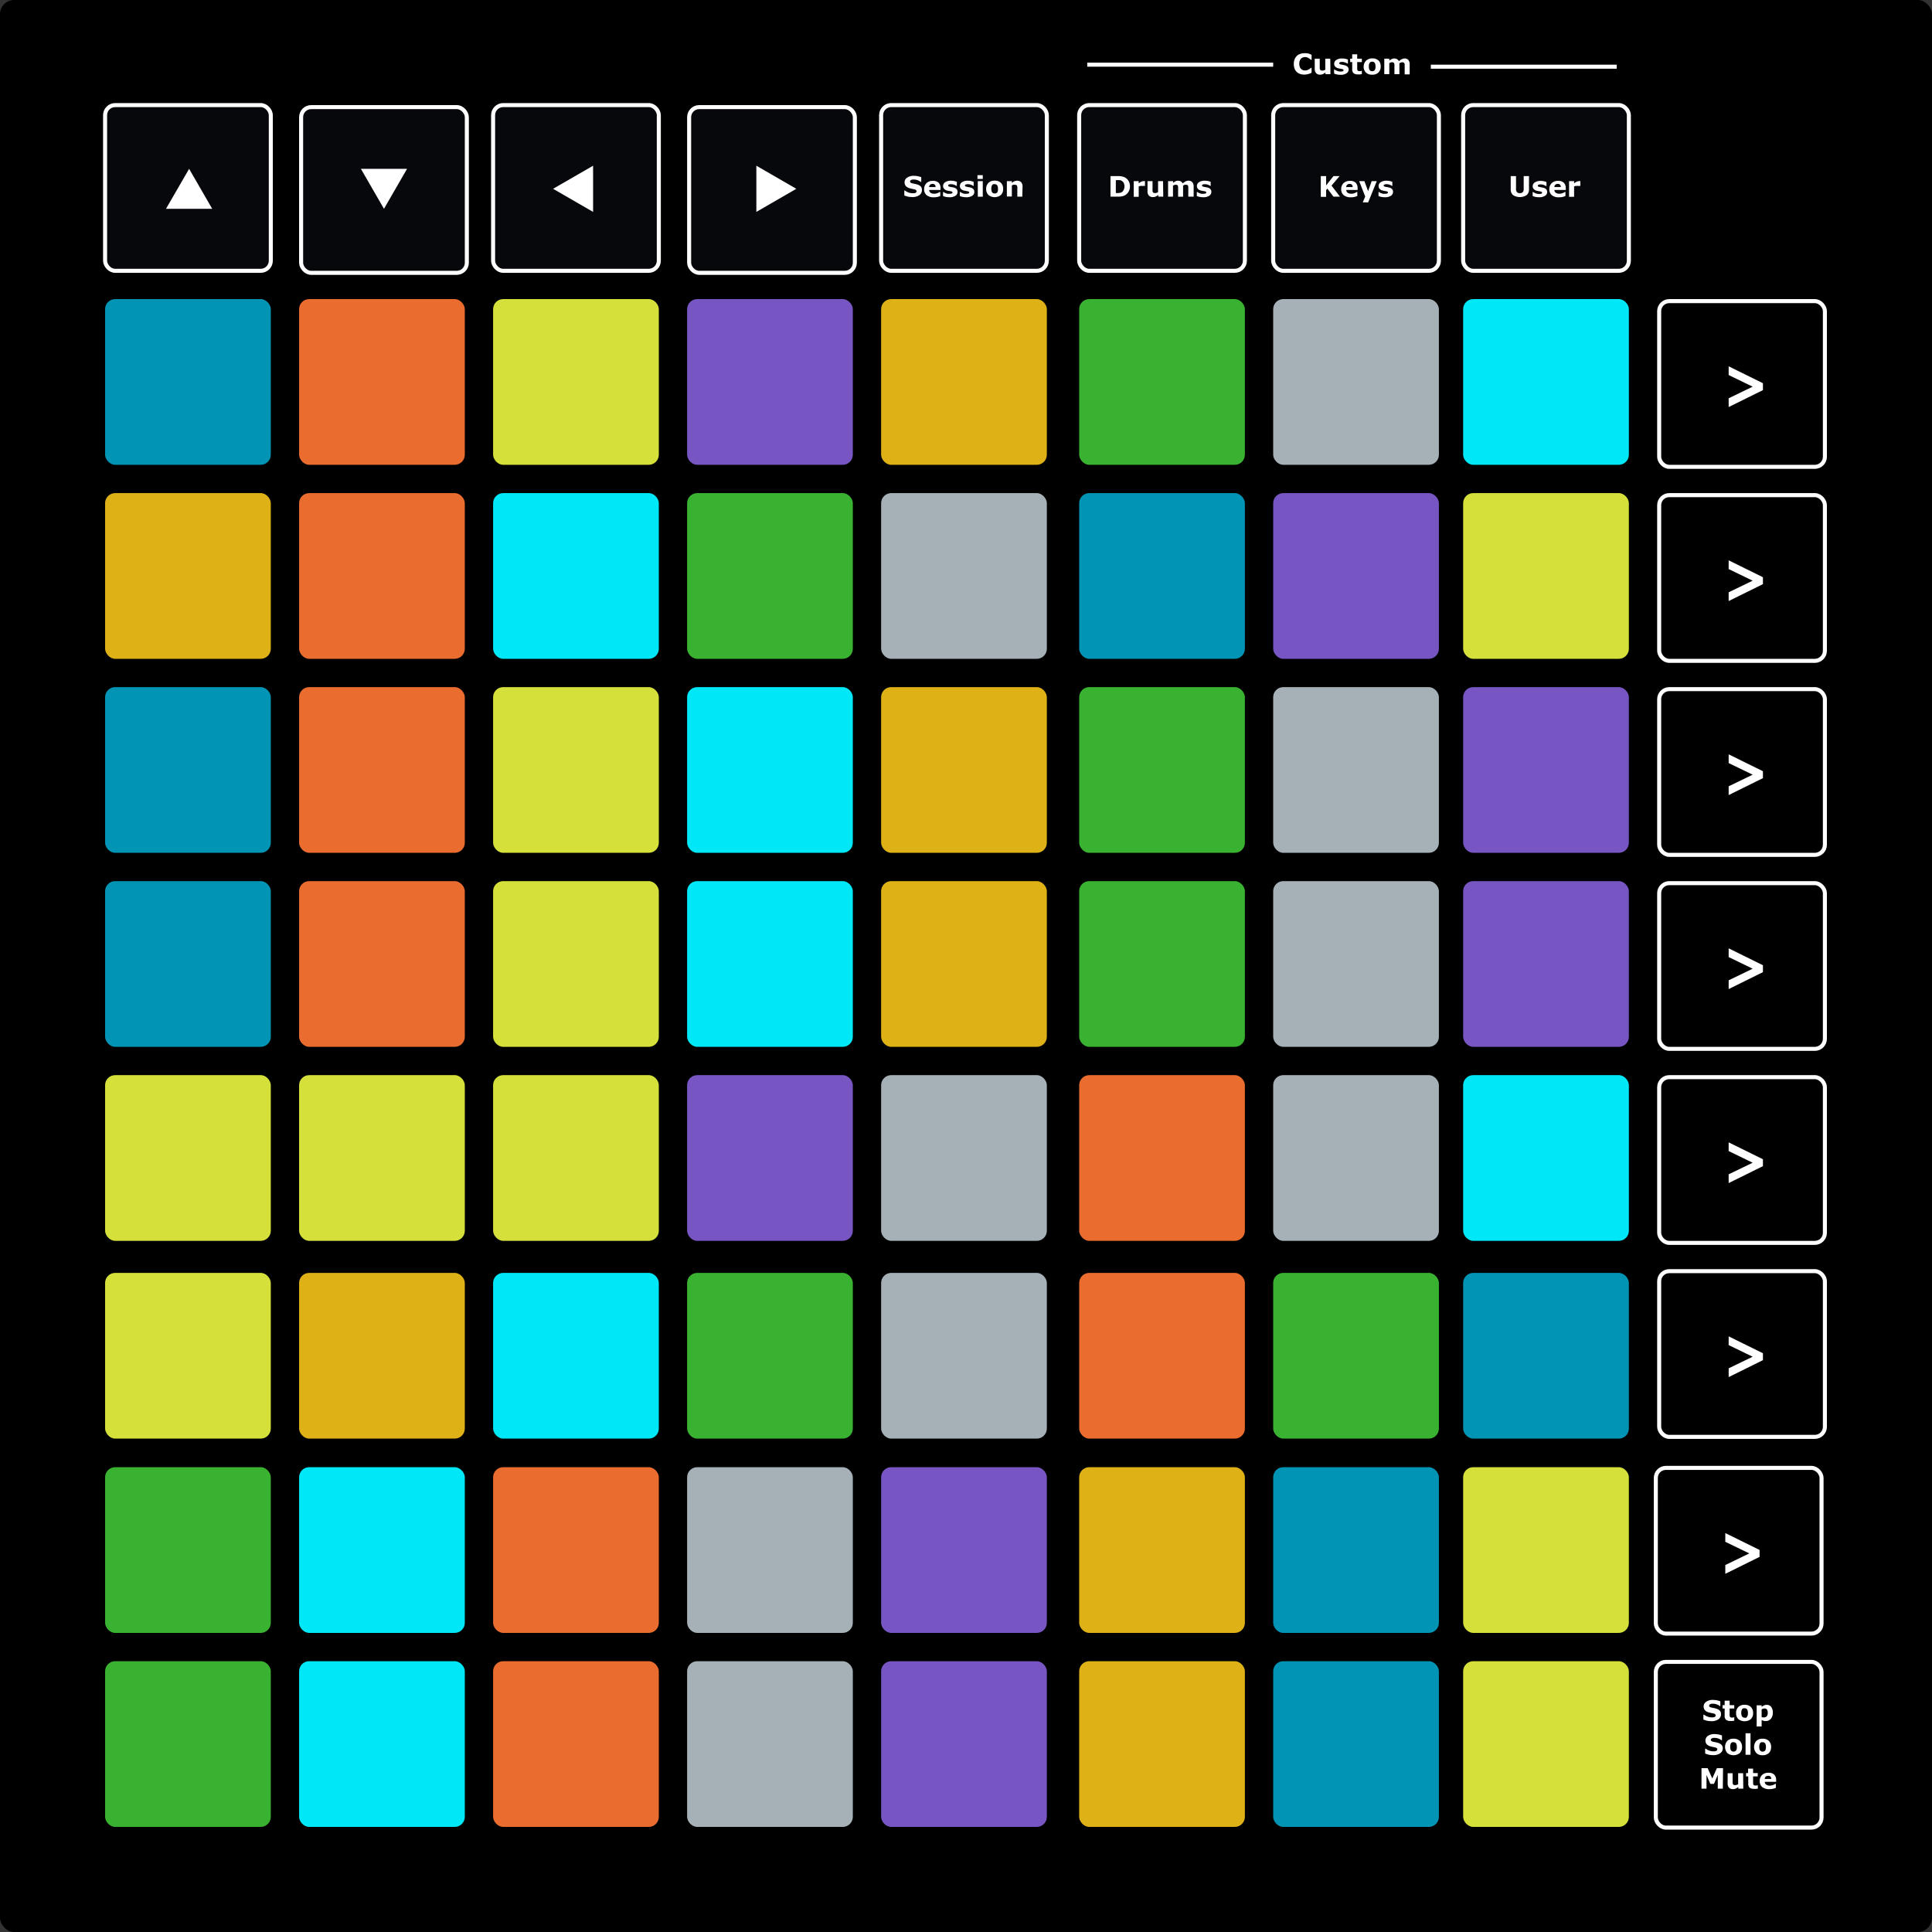 <svg xmlns="http://www.w3.org/2000/svg" viewBox="0 0 478 478">
<rect x="0" y="0" width="478" height="478" fill="#333333" stroke="none"/>
<defs>
<style>
.cls-1{fill:#3ab231;}
.cls-2{fill:#00e8f7;}
.cls-3{fill:#ea6c2f;}
.cls-4{fill:#a6b0b7;}
.cls-5{fill:#7756c4;}
.cls-6{fill:#deb116;}
.cls-7{fill:#0294b4;}
.cls-8{fill:#d5e13a;}
.cls-11,.cls-12,.cls-9{stroke:#fff;stroke-miterlimit:10;}
.cls-10,.cls-12{fill:#fff;}
.cls-11{fill:#07080c;}
</style>
</defs>

<defs>
<style>

     .cls-1{
          -webkit-animation: colorChange1 2s linear infinite;
     }

     @-webkit-keyframes colorChange1{
		0%{
			fill: #3AB231;
		}
          25%{
			fill: #EA6C2F;
		}
          50%{
			fill: #00E8F7;
		}
          75%{
               fill: #D5E13A;
          }
          100%{
               fill: #3AB231;
          }
	}

     .cls-2{
          -webkit-animation: colorChange2 3s linear infinite;
     }

     @-webkit-keyframes colorChange2{
		0%{
			fill: #00E8F7;
		}
          25%{
			fill: #00E8F7;
		}
          50%{
			fill: #A6B0B7;
		}
          75%{
               fill: #DEB116;
          }
          100%{
               fill: #00E8F7;
          }
	}

     .cls-3{
          -webkit-animation: colorChange3 4s linear infinite;
     }

     @-webkit-keyframes colorChange3{
		0%{
			fill: #EA6C2F;
		}
          25%{
			fill: #0294B4;
		}
          50%{
			fill: #DEB116;
		}
          75%{
               fill: #D5E13A;
          }
          100%{
               fill: #EA6C2F;
          }
	}

     .cls-4{
          -webkit-animation: colorChange4 5s linear infinite;
     }

     @-webkit-keyframes colorChange4{
		0%{
			fill: #A6B0B7;
		}
          25%{
			fill: #3AB231;
		}
          50%{
			fill: #0294B4;
		}
          75%{
               fill: #00E8F7;
          }
          100%{
               fill: #A6B0B7;
          }
	}

     .cls-5{
          -webkit-animation: colorChange5 4s linear infinite;
     }

     @-webkit-keyframes colorChange5{
		0%{
			fill: #7756C4;
		}
          25%{
			fill: #D5E13A;
		}
          50%{
			fill: #EA6C2F;
		}
          75%{
               fill: #3AB231;
          }
          100%{
               fill: #7756C4;
          }
	}

     .cls-6{
          -webkit-animation: colorChange6 3s linear infinite;
     }

     @-webkit-keyframes colorChange6{
		0%{
			fill: #DEB116;
		}
          25%{
			fill: #A6B0B7;
		}
          50%{
			fill: #00E8F7;
		}
          75%{
               fill: #7756C4;
          }
          100%{
               fill: #DEB116;
          }
	}

     .cls-7{
          -webkit-animation: colorChange7 2s linear infinite;
     }

     @-webkit-keyframes colorChange7{
		0%{
			fill: #0294B4;
		}
          25%{
			fill: #EA6C2F;
		}
          50%{
			fill: #3AB231;
		}
          75%{
               fill: #D5E13A;
          }
          100%{
               fill: #0294B4;
          }
	}

     .cls-8{
          -webkit-animation: colorChange8 5s linear infinite;
     }

     @-webkit-keyframes colorChange8{
		0%{
			fill: #D5E13A;
		}
          25%{
			fill: #7756C4;
		}
          50%{
			fill: #A6B0B7;
		}
          75%{
               fill: #3AB231;
          }
          100%{
               fill: #D5E13A;
          }
	}

</style>
</defs>

<g id="Laag_2" data-name="Laag 2">
<g id="Laag_1-2" data-name="Laag 1">
<rect width="478" height="478" rx="3.5"/>
<g id="greenGroup">
<rect class="cls-1" x="267" y="74" width="41" height="41" rx="2.49"/>
<rect class="cls-1" x="170" y="122" width="41" height="41" rx="2.49"/>
<rect class="cls-1" x="267" y="170" width="41" height="41" rx="2.49"/>
<rect class="cls-1" x="267" y="218" width="41" height="41" rx="2.49"/>
<rect class="cls-1" x="170" y="314.93" width="41" height="41" rx="2.49"/>
<rect class="cls-1" x="315" y="314.93" width="41" height="41" rx="2.49"/>
<rect class="cls-1" x="26" y="363" width="41" height="41" rx="2.49"/>
<rect class="cls-1" x="26" y="411" width="41" height="41" rx="2.49"/>
</g>
<g id="lightBlueGroup">
<rect class="cls-2" x="362" y="74" width="41" height="41" rx="2.49"/>
<rect class="cls-2" x="122" y="122" width="41" height="41" rx="2.49"/>
<rect class="cls-2" x="170" y="170" width="41" height="41" rx="2.49"/>
<rect class="cls-2" x="170" y="218" width="41" height="41" rx="2.49"/>
<rect class="cls-2" x="362" y="266" width="41" height="41" rx="2.49"/>
<rect class="cls-2" x="122" y="314.93" width="41" height="41" rx="2.49"/>
<rect class="cls-2" x="74" y="363" width="41" height="41" rx="2.49"/>
<rect class="cls-2" x="74" y="411" width="41" height="41" rx="2.49"/>
</g>
<g id="redGroup">
<rect class="cls-3" x="74" y="74" width="41" height="41" rx="2.49"/>
<rect class="cls-3" x="74" y="122" width="41" height="41" rx="2.49"/>
<rect class="cls-3" x="74" y="170" width="41" height="41" rx="2.49"/>
<rect class="cls-3" x="74" y="218" width="41" height="41" rx="2.49"/>
<rect class="cls-3" x="267" y="266" width="41" height="41" rx="2.49"/>
<rect class="cls-3" x="267" y="314.93" width="41" height="41" rx="2.49"/>
<rect class="cls-3" x="122" y="363" width="41" height="41" rx="2.49"/>
<rect class="cls-3" x="122" y="411" width="41" height="41" rx="2.49"/>
</g>
<g id="purpleGroup">
<rect class="cls-4" x="315" y="74" width="41" height="41" rx="2.49"/>
<rect class="cls-4" x="218" y="122" width="41" height="41" rx="2.49"/>
<rect class="cls-4" x="315" y="170" width="41" height="41" rx="2.49"/>
<rect class="cls-4" x="315" y="218" width="41" height="41" rx="2.49"/>
<rect class="cls-4" x="218" y="266" width="41" height="41" rx="2.49"/>
<rect class="cls-4" x="315" y="266" width="41" height="41" rx="2.49"/>
<rect class="cls-4" x="218" y="314.93" width="41" height="41" rx="2.49"/>
<rect class="cls-4" x="170" y="363" width="41" height="41" rx="2.49"/>
<rect class="cls-4" x="170" y="411" width="41" height="41" rx="2.49"/>
</g>
<rect class="cls-5" x="170" y="74" width="41" height="41" rx="2.49"/>
<rect class="cls-5" x="315" y="122" width="41" height="41" rx="2.49"/>
<rect class="cls-5" x="362" y="170" width="41" height="41" rx="2.49"/>
<rect class="cls-5" x="362" y="218" width="41" height="41" rx="2.49"/>
<rect class="cls-5" x="170" y="266" width="41" height="41" rx="2.49"/>
<rect class="cls-5" x="218" y="363" width="41" height="41" rx="2.49"/>
<rect class="cls-5" x="218" y="411" width="41" height="41" rx="2.49"/>
<g id="orangeGroup">
<rect class="cls-6" x="218" y="74" width="41" height="41" rx="2.49"/>
<rect class="cls-6" x="26" y="122" width="41" height="41" rx="2.49"/>
<rect class="cls-6" x="218" y="170" width="41" height="41" rx="2.49"/>
<rect class="cls-6" x="218" y="218" width="41" height="41" rx="2.49"/>
<rect class="cls-6" x="74" y="314.93" width="41" height="41" rx="2.49"/>
<rect class="cls-6" x="267" y="363" width="41" height="41" rx="2.49"/>
<rect class="cls-6" x="267" y="411" width="41" height="41" rx="2.49"/>
</g>
<g id="blueGroup">
<rect class="cls-7" x="26" y="74" width="41" height="41" rx="2.49"/>
<rect class="cls-7" x="267" y="122" width="41" height="41" rx="2.49"/>
<rect class="cls-7" x="26" y="170" width="41" height="41" rx="2.49"/>
<rect class="cls-7" x="26" y="218" width="41" height="41" rx="2.49"/>
<rect class="cls-7" x="362" y="314.93" width="41" height="41" rx="2.49"/>
<rect class="cls-7" x="315" y="363" width="41" height="41" rx="2.49"/>
<rect class="cls-7" x="315" y="411" width="41" height="41" rx="2.49"/>
</g>
<g id="yellowGroup">
<rect class="cls-8" x="122" y="74" width="41" height="41" rx="2.49"/>
<rect class="cls-8" x="362" y="122" width="41" height="41" rx="2.49"/>
<rect class="cls-8" x="122" y="170" width="41" height="41" rx="2.49"/>
<rect class="cls-8" x="122" y="218" width="41" height="41" rx="2.49"/>
<rect class="cls-8" x="26" y="266" width="41" height="41" rx="2.49"/>
<rect class="cls-8" x="74" y="266" width="41" height="41" rx="2.49"/>
<rect class="cls-8" x="122" y="266" width="41" height="41" rx="2.49"/>
<rect class="cls-8" x="26" y="314.93" width="41" height="41" rx="2.49"/>
<rect class="cls-8" x="362" y="363" width="41" height="41" rx="2.49"/>
<rect class="cls-8" x="362" y="411" width="41" height="41" rx="2.49"/>
</g>
<rect class="cls-9" x="409.67" y="411.17" width="41" height="41" rx="2.49"/><path class="cls-10" d="M425.79,424.15a1.46,1.46,0,0,1-.63,1.22,2.92,2.92,0,0,1-1.74.47,5.11,5.11,0,0,1-1.1-.11,6,6,0,0,1-.88-.29v-1.22h.14a2.94,2.94,0,0,0,.92.5,2.86,2.86,0,0,0,1,.18l.31,0a1.73,1.73,0,0,0,.32-.07.87.87,0,0,0,.25-.15.41.41,0,0,0,.09-.28.35.35,0,0,0-.14-.29.92.92,0,0,0-.41-.18l-.61-.13a5.26,5.26,0,0,1-.6-.15,1.9,1.9,0,0,1-.93-.57,1.43,1.43,0,0,1-.28-.89,1.38,1.38,0,0,1,.64-1.16,2.79,2.79,0,0,1,1.64-.45,5.45,5.45,0,0,1,1,.1,4.82,4.82,0,0,1,.85.25v1.17h-.14a2.43,2.43,0,0,0-.75-.41,2.62,2.62,0,0,0-.91-.17l-.33,0a1.58,1.58,0,0,0-.31.09.51.51,0,0,0-.23.15.33.33,0,0,0-.1.24.35.35,0,0,0,.16.31,1.53,1.53,0,0,0,.58.19l.54.12a3.53,3.53,0,0,1,.55.15,1.83,1.83,0,0,1,.86.52A1.25,1.25,0,0,1,425.79,424.15Z"/><path class="cls-10" d="M429.08,425.71a2.61,2.61,0,0,1-.42.08,4.22,4.22,0,0,1-.55,0,1.66,1.66,0,0,1-1.06-.29,1.21,1.21,0,0,1-.35-1v-1.8h-.51v-.83h.51v-1.1h1.23v1.1h1.15v.83h-1.15v1.72a.76.76,0,0,0,.06.27.39.39,0,0,0,.17.19.77.77,0,0,0,.35.07l.25,0,.22-.08h.1Z"/><path class="cls-10" d="M433.74,423.83a2,2,0,0,1-.55,1.49,2.51,2.51,0,0,1-3.11,0,2,2,0,0,1-.55-1.49,2,2,0,0,1,.56-1.5,2.11,2.11,0,0,1,1.54-.54,2.14,2.14,0,0,1,1.56.54A2.06,2.06,0,0,1,433.74,423.83Zm-1.52.93a1.06,1.06,0,0,0,.18-.35,2.19,2.19,0,0,0,.06-.58,2.23,2.23,0,0,0-.06-.56,1,1,0,0,0-.17-.37.63.63,0,0,0-.26-.2,1,1,0,0,0-.34-.05,1,1,0,0,0-.31,0,.75.75,0,0,0-.27.19,1,1,0,0,0-.17.37,2,2,0,0,0-.07.58,2.2,2.2,0,0,0,.06.55.91.91,0,0,0,.17.37.73.73,0,0,0,.26.2,1,1,0,0,0,.35.06A.81.81,0,0,0,432,425,.55.55,0,0,0,432.22,424.76Z"/><path class="cls-10" d="M438.62,423.77a2.41,2.41,0,0,1-.14.87,1.91,1.91,0,0,1-.38.64,1.56,1.56,0,0,1-.56.4,1.63,1.63,0,0,1-.66.14,1.82,1.82,0,0,1-.56-.07,2.65,2.65,0,0,1-.47-.2v1.6h-1.23v-5.24h1.23v.4a2.83,2.83,0,0,1,.58-.37,1.65,1.65,0,0,1,.68-.14,1.34,1.34,0,0,1,1.12.53A2.37,2.37,0,0,1,438.62,423.77Zm-1.26,0a1.4,1.4,0,0,0-.19-.81.72.72,0,0,0-.61-.26,1.23,1.23,0,0,0-.36.06,1.19,1.19,0,0,0-.35.15v1.93a1.07,1.07,0,0,0,.27.06h.27a.89.89,0,0,0,.73-.28A1.32,1.32,0,0,0,437.36,423.8Z"/><path class="cls-10" d="M426.24,432.55a1.47,1.47,0,0,1-.64,1.22,2.89,2.89,0,0,1-1.73.47,5.21,5.21,0,0,1-1.11-.11,6,6,0,0,1-.88-.29v-1.22H422a2.79,2.79,0,0,0,.91.5,2.86,2.86,0,0,0,1,.18l.31,0a1.73,1.73,0,0,0,.32-.07.87.87,0,0,0,.25-.15.41.41,0,0,0,.09-.28.35.35,0,0,0-.14-.29.92.92,0,0,0-.41-.18l-.61-.13a5.26,5.26,0,0,1-.6-.15,1.82,1.82,0,0,1-.92-.57,1.45,1.45,0,0,1,.35-2,2.79,2.79,0,0,1,1.64-.45,5.36,5.36,0,0,1,1,.1,4.82,4.82,0,0,1,.85.25v1.17h-.14a2.43,2.43,0,0,0-.75-.41,2.62,2.62,0,0,0-.91-.17l-.33,0a1.58,1.58,0,0,0-.31.09.51.51,0,0,0-.23.15.36.36,0,0,0-.09.24.36.36,0,0,0,.15.31,1.69,1.69,0,0,0,.58.2l.54.11a3.25,3.25,0,0,1,.55.15,1.92,1.92,0,0,1,.87.52A1.33,1.33,0,0,1,426.24,432.55Z"/><path class="cls-10" d="M431,432.23a2,2,0,0,1-.55,1.49,2.49,2.49,0,0,1-3.1,0,2.31,2.31,0,0,1,0-3,2.13,2.13,0,0,1,1.55-.54,2.1,2.1,0,0,1,1.55.54A2,2,0,0,1,431,432.23Zm-1.52.93a1,1,0,0,0,.18-.35,2.16,2.16,0,0,0,.06-.57,2.26,2.26,0,0,0-.06-.57,1,1,0,0,0-.17-.37.63.63,0,0,0-.26-.2.88.88,0,0,0-.33-.05,1,1,0,0,0-.32,0,.64.64,0,0,0-.26.19.91.91,0,0,0-.18.37,2,2,0,0,0-.07.59,2.17,2.17,0,0,0,.06.54.91.91,0,0,0,.17.37.73.73,0,0,0,.26.2,1,1,0,0,0,.35.06.87.87,0,0,0,.32-.06A.58.58,0,0,0,429.47,433.16Z"/><path class="cls-10" d="M433.1,434.15h-1.23v-5.32h1.23Z"/><path class="cls-10" d="M438.19,432.23a2,2,0,0,1-.55,1.49,2.14,2.14,0,0,1-1.56.54,2.09,2.09,0,0,1-1.54-.54,2.28,2.28,0,0,1,0-3,2.11,2.11,0,0,1,1.54-.54,2.14,2.14,0,0,1,1.56.54A2.06,2.06,0,0,1,438.19,432.23Zm-1.52.93a1,1,0,0,0,.18-.35,2.16,2.16,0,0,0,.06-.57,2.26,2.26,0,0,0-.06-.57,1,1,0,0,0-.17-.37.63.63,0,0,0-.26-.2,1,1,0,0,0-.34-.05,1,1,0,0,0-.31,0,.75.75,0,0,0-.27.19,1.06,1.06,0,0,0-.17.37,2,2,0,0,0-.07.59,2.17,2.17,0,0,0,.06.54.91.91,0,0,0,.17.37.73.73,0,0,0,.26.2,1,1,0,0,0,.35.06.91.91,0,0,0,.32-.06A.58.58,0,0,0,436.67,433.16Z"/><path class="cls-10" d="M426.25,442.54H425v-3.4l-.94,2.21h-.91l-.94-2.21v3.4h-1.24v-5.08h1.52l1.15,2.55,1.14-2.55h1.52Z"/><path class="cls-10" d="M431.31,442.54h-1.23v-.42a4,4,0,0,1-.63.4,1.54,1.54,0,0,1-.67.13,1.28,1.28,0,0,1-1-.36,1.54,1.54,0,0,1-.34-1.08v-2.5h1.23v1.9a3.4,3.4,0,0,0,0,.48.88.88,0,0,0,.08.32.41.41,0,0,0,.2.19.92.92,0,0,0,.37.06,1.22,1.22,0,0,0,.35-.06,2,2,0,0,0,.37-.17v-2.72h1.23Z"/><path class="cls-10" d="M434.93,442.51l-.42.08a4.22,4.22,0,0,1-.55,0,1.69,1.69,0,0,1-1.07-.29,1.25,1.25,0,0,1-.35-1v-1.79H432v-.83h.5v-1.1h1.24v1.1h1.15v.83h-1.15v1.72a.76.76,0,0,0,.05.27.44.44,0,0,0,.17.19.82.82,0,0,0,.36.07l.25,0,.21-.08h.11Z"/><path class="cls-10" d="M439.44,440.85h-2.82a.9.9,0,0,0,.35.69,1.52,1.52,0,0,0,.93.24,2,2,0,0,0,.76-.14,2.15,2.15,0,0,0,.57-.3h.14v1a4.67,4.67,0,0,1-.79.24,4,4,0,0,1-.81.08,2.71,2.71,0,0,1-1.77-.52,1.84,1.84,0,0,1-.62-1.48,2,2,0,0,1,.58-1.51,2.22,2.22,0,0,1,1.6-.55,1.92,1.92,0,0,1,1.41.47,1.87,1.87,0,0,1,.47,1.36Zm-1.22-.72a.87.87,0,0,0-.19-.58.74.74,0,0,0-.57-.19.91.91,0,0,0-.58.18.8.8,0,0,0-.26.59Z"/><rect class="cls-9" x="409.67" y="363.17" width="41" height="41" rx="2.49"/><path class="cls-10" d="M435.34,385.19l-8.48,4.19v-2.17l5.94-2.88-5.94-2.87V379.3l8.48,4.18Z"/><rect class="cls-9" x="410.5" y="314.5" width="41" height="41" rx="2.49"/><path class="cls-10" d="M436.17,336.52l-8.48,4.19v-2.17l5.94-2.87-5.94-2.88v-2.16l8.48,4.18Z"/><rect class="cls-9" x="410.5" y="266.5" width="41" height="41" rx="2.49"/><path class="cls-10" d="M436.17,288.52l-8.48,4.19v-2.17l5.94-2.87-5.94-2.88v-2.16l8.48,4.18Z"/><rect class="cls-9" x="410.5" y="218.5" width="41" height="41" rx="2.49"/><path class="cls-10" d="M436.17,240.52l-8.48,4.19v-2.17l5.94-2.87-5.94-2.88v-2.16l8.48,4.18Z"/><rect class="cls-9" x="410.5" y="170.5" width="41" height="41" rx="2.49"/><path class="cls-10" d="M436.17,192.52l-8.48,4.19v-2.17l5.94-2.87-5.94-2.88v-2.16l8.48,4.18Z"/><rect class="cls-9" x="410.5" y="122.5" width="41" height="41" rx="2.49"/><path class="cls-10" d="M436.17,144.52l-8.48,4.19v-2.17l5.94-2.87-5.94-2.88v-2.16l8.48,4.18Z"/><rect class="cls-9" x="410.5" y="74.5" width="41" height="41" rx="2.49"/><path class="cls-10" d="M436.17,96.52l-8.48,4.19V98.54l5.94-2.87-5.94-2.88V90.63l8.48,4.18Z"/><rect class="cls-11" x="362" y="26" width="41" height="41" rx="2.49"/><path class="cls-10" d="M378.29,46.82a1.8,1.8,0,0,1-.57,1.44,3.11,3.11,0,0,1-3.38,0,1.8,1.8,0,0,1-.57-1.44V43.57h1.31v3.18a1.15,1.15,0,0,0,.23.78.88.88,0,0,0,.72.26.91.91,0,0,0,.72-.25,1.15,1.15,0,0,0,.23-.79V43.57h1.31Z"/><path class="cls-10" d="M382.79,47.44a1.12,1.12,0,0,1-.53,1,2.61,2.61,0,0,1-1.46.36,4.31,4.31,0,0,1-.93-.09,3.14,3.14,0,0,1-.67-.21v-1h.11l.21.14a2.43,2.43,0,0,0,.35.16,2.23,2.23,0,0,0,.95.19,1.28,1.28,0,0,0,.54-.08.25.25,0,0,0,.17-.23.23.23,0,0,0-.1-.21,1.51,1.51,0,0,0-.39-.12l-.37-.06-.43-.09a1.43,1.43,0,0,1-.77-.43,1,1,0,0,1-.26-.72,1.1,1.1,0,0,1,.53-.92,2.5,2.5,0,0,1,1.43-.37,3.77,3.77,0,0,1,.83.09,3,3,0,0,1,.61.19v1h-.1a2.31,2.31,0,0,0-.63-.31,2.09,2.09,0,0,0-.7-.11,1.3,1.3,0,0,0-.51.08c-.13.05-.2.13-.2.23a.26.26,0,0,0,.09.21,1.39,1.39,0,0,0,.44.14l.4.08a3.43,3.43,0,0,1,.44.09,1.38,1.38,0,0,1,.72.39A1.05,1.05,0,0,1,382.79,47.44Z"/><path class="cls-10" d="M387.39,47h-2.82a.89.89,0,0,0,.34.69,1.52,1.52,0,0,0,.93.24,2.18,2.18,0,0,0,.76-.14,3.07,3.07,0,0,0,.58-.3h.13v1a3.89,3.89,0,0,1-.78.25,4.18,4.18,0,0,1-.82.07,2.65,2.65,0,0,1-1.77-.52,1.82,1.82,0,0,1-.61-1.48,2,2,0,0,1,.58-1.5,2.23,2.23,0,0,1,1.6-.56,1.91,1.91,0,0,1,1.4.47,1.84,1.84,0,0,1,.48,1.37Zm-1.23-.72a.81.81,0,0,0-.19-.58.73.73,0,0,0-.56-.2.89.89,0,0,0-.59.19.74.74,0,0,0-.25.59Z"/><path class="cls-10" d="M391,46h-.11a1.08,1.08,0,0,0-.25,0h-.29a3.28,3.28,0,0,0-.47,0,2.82,2.82,0,0,0-.43.12v2.57h-1.24V44.82h1.24v.56a2.66,2.66,0,0,1,.7-.46,1.73,1.73,0,0,1,.56-.11H391Z"/><rect class="cls-11" x="315" y="26" width="41" height="41" rx="2.49"/><path class="cls-10" d="M331.53,48.66h-1.61l-1.52-2-.3.38v1.66h-1.32V43.57h1.32v2.31l1.81-2.31h1.52l-2,2.35Z"/><path class="cls-10" d="M335.89,47h-2.81a.86.86,0,0,0,.34.69,1.52,1.52,0,0,0,.93.24,2.22,2.22,0,0,0,.76-.14,3,3,0,0,0,.57-.3h.14v1a3.73,3.73,0,0,1-1.6.32,2.65,2.65,0,0,1-1.77-.52,1.82,1.82,0,0,1-.62-1.48,2,2,0,0,1,.58-1.5,2.23,2.23,0,0,1,1.6-.56,1.92,1.92,0,0,1,1.41.47,1.88,1.88,0,0,1,.47,1.37Zm-1.22-.72a.85.85,0,0,0-.19-.58.74.74,0,0,0-.57-.2.86.86,0,0,0-.58.19.78.78,0,0,0-.26.59Z"/><path class="cls-10" d="M338.49,47.3l.88-2.48h1.26l-2.13,5.25h-1.34l.61-1.44-1.49-3.81h1.29Z"/><path class="cls-10" d="M344.65,47.44a1.12,1.12,0,0,1-.53,1,2.58,2.58,0,0,1-1.46.36,4.45,4.45,0,0,1-.93-.09,3.14,3.14,0,0,1-.67-.21v-1h.11l.22.14a2.23,2.23,0,0,0,.34.16,2.41,2.41,0,0,0,.43.14,2.24,2.24,0,0,0,.52,0,1.28,1.28,0,0,0,.54-.08.24.24,0,0,0,.17-.23.23.23,0,0,0-.1-.21,1.51,1.51,0,0,0-.39-.12l-.37-.06-.42-.09a1.47,1.47,0,0,1-.78-.43,1,1,0,0,1-.25-.72,1.09,1.09,0,0,1,.52-.92,2.51,2.51,0,0,1,1.44-.37,3.68,3.68,0,0,1,.82.09,3.32,3.32,0,0,1,.62.19v1h-.11a2.4,2.4,0,0,0-.62-.31,2.19,2.19,0,0,0-.71-.11,1.22,1.22,0,0,0-.5.08c-.14.05-.21.13-.21.23a.27.27,0,0,0,.1.21,1.21,1.21,0,0,0,.43.14l.41.08a3.29,3.29,0,0,1,.43.09,1.34,1.34,0,0,1,.72.39A1.05,1.05,0,0,1,344.65,47.44Z"/><rect class="cls-11" x="267" y="26" width="41" height="41" rx="2.49"/><path class="cls-10" d="M279.56,46.12a2.55,2.55,0,0,1-.32,1.27,2.38,2.38,0,0,1-.82.87,2.53,2.53,0,0,1-.82.31,5.41,5.41,0,0,1-1.05.09h-1.8V43.57h1.85a4.81,4.81,0,0,1,1.07.1,2.41,2.41,0,0,1,.76.3,2.24,2.24,0,0,1,.83.87A2.6,2.6,0,0,1,279.56,46.12Zm-1.35,0a1.88,1.88,0,0,0-.19-.86,1.26,1.26,0,0,0-.58-.56,1.23,1.23,0,0,0-.41-.13,3.34,3.34,0,0,0-.63,0h-.33v3.19h.33a3.54,3.54,0,0,0,.68-.05,1.69,1.69,0,0,0,.43-.15A1.27,1.27,0,0,0,278,47,2,2,0,0,0,278.21,46.11Z"/><path class="cls-10" d="M283.28,46h-.11a1.08,1.08,0,0,0-.25,0h-.29a3.28,3.28,0,0,0-.47,0,2.82,2.82,0,0,0-.43.12v2.57H280.5V44.82h1.23v.56a2.54,2.54,0,0,1,.71-.46,1.63,1.63,0,0,1,.55-.11h.29Z"/><path class="cls-10" d="M287.8,48.66h-1.23v-.42a3.88,3.88,0,0,1-.63.39,1.56,1.56,0,0,1-.68.13,1.28,1.28,0,0,1-1-.36,1.51,1.51,0,0,1-.35-1.08v-2.5h1.24v1.9a3.48,3.48,0,0,0,0,.49.94.94,0,0,0,.08.32.44.44,0,0,0,.2.18.92.92,0,0,0,.37.06,1.22,1.22,0,0,0,.35-.06,1.53,1.53,0,0,0,.37-.17V44.82h1.23Z"/><path class="cls-10" d="M292.71,45.94v2.72h-1.23V46.74c0-.19,0-.34,0-.48a.84.84,0,0,0-.07-.31.31.31,0,0,0-.19-.18.82.82,0,0,0-.35-.06.84.84,0,0,0-.35.07,2.25,2.25,0,0,0-.31.16v2.72H289V44.82h1.23v.43a3.73,3.73,0,0,1,.61-.4,1.5,1.5,0,0,1,.64-.14,1.33,1.33,0,0,1,.67.17,1.15,1.15,0,0,1,.45.5,4,4,0,0,1,.72-.49,1.47,1.47,0,0,1,.68-.18,1.19,1.19,0,0,1,1,.38,1.61,1.61,0,0,1,.32,1.07v2.5H294V46.74c0-.19,0-.35,0-.48a.68.68,0,0,0-.07-.31.32.32,0,0,0-.18-.18.9.9,0,0,0-.36-.06,1,1,0,0,0-.3,0Z"/><path class="cls-10" d="M299.7,47.44a1.09,1.09,0,0,1-.53,1,2.56,2.56,0,0,1-1.46.36,4.45,4.45,0,0,1-.93-.09,3.14,3.14,0,0,1-.67-.21v-1h.11l.22.14a2.23,2.23,0,0,0,.34.16,2.28,2.28,0,0,0,.44.14,2.14,2.14,0,0,0,.52,0,1.2,1.2,0,0,0,.53-.08.25.25,0,0,0,.18-.23.24.24,0,0,0-.11-.21,1.28,1.28,0,0,0-.39-.12l-.37-.06-.42-.09a1.47,1.47,0,0,1-.78-.43,1,1,0,0,1-.25-.72,1.09,1.09,0,0,1,.52-.92,2.51,2.51,0,0,1,1.44-.37,3.68,3.68,0,0,1,.82.09,3.09,3.09,0,0,1,.62.19v1h-.11a2.4,2.4,0,0,0-.62-.31,2.15,2.15,0,0,0-.71-.11,1.25,1.25,0,0,0-.5.08c-.14.05-.2.13-.2.23a.26.26,0,0,0,.09.21,1.3,1.3,0,0,0,.43.14l.41.08a3.29,3.29,0,0,1,.43.09,1.31,1.31,0,0,1,.72.39A1,1,0,0,1,299.7,47.44Z"/><rect class="cls-11" x="218" y="26" width="41" height="41" rx="2.49"/><path class="cls-10" d="M228.09,47.06a1.45,1.45,0,0,1-.63,1.22,2.92,2.92,0,0,1-1.74.47,5.11,5.11,0,0,1-1.1-.11,6,6,0,0,1-.88-.28V47.14h.15a3.21,3.21,0,0,0,.91.5,3.1,3.1,0,0,0,1,.17l.31,0a1.18,1.18,0,0,0,.32-.07.87.87,0,0,0,.25-.15.37.37,0,0,0,.09-.27.34.34,0,0,0-.14-.29.92.92,0,0,0-.41-.19l-.61-.13a5.26,5.26,0,0,1-.6-.15,1.9,1.9,0,0,1-.93-.57,1.4,1.4,0,0,1-.28-.88,1.35,1.35,0,0,1,.64-1.16,2.77,2.77,0,0,1,1.64-.45,4.75,4.75,0,0,1,1,.1,4.13,4.13,0,0,1,.85.24V45h-.14a2.81,2.81,0,0,0-.75-.41,2.62,2.62,0,0,0-.91-.17l-.33,0a1.09,1.09,0,0,0-.31.08.53.53,0,0,0-.23.16.3.3,0,0,0-.1.23.34.34,0,0,0,.16.31,1.69,1.69,0,0,0,.58.2l.54.11.55.15a1.83,1.83,0,0,1,.86.52A1.27,1.27,0,0,1,228.09,47.06Z"/><path class="cls-10" d="M232.7,47h-2.81a.89.89,0,0,0,.34.69,1.52,1.52,0,0,0,.93.24,2.22,2.22,0,0,0,.76-.14,3.42,3.42,0,0,0,.58-.3h.13v1a4.11,4.11,0,0,1-.78.25,4.18,4.18,0,0,1-.82.07,2.65,2.65,0,0,1-1.77-.52,1.82,1.82,0,0,1-.62-1.48,2,2,0,0,1,.59-1.5,2.2,2.2,0,0,1,1.59-.56,1.92,1.92,0,0,1,1.41.47,1.84,1.84,0,0,1,.47,1.37Zm-1.22-.72a.85.85,0,0,0-.19-.58.74.74,0,0,0-.57-.2.86.86,0,0,0-.58.19.78.78,0,0,0-.26.59Z"/><path class="cls-10" d="M236.91,47.44a1.1,1.1,0,0,1-.54,1,2.55,2.55,0,0,1-1.45.36,4.31,4.31,0,0,1-.93-.09,3,3,0,0,1-.67-.21v-1h.11l.21.14a2.43,2.43,0,0,0,.35.16,2.17,2.17,0,0,0,.43.14,2.14,2.14,0,0,0,.52,0,1.28,1.28,0,0,0,.54-.08.25.25,0,0,0,.17-.23.23.23,0,0,0-.1-.21,1.51,1.51,0,0,0-.39-.12l-.37-.06-.43-.09a1.4,1.4,0,0,1-.77-.43,1,1,0,0,1-.26-.72,1.1,1.1,0,0,1,.53-.92,2.5,2.5,0,0,1,1.43-.37,3.77,3.77,0,0,1,.83.09,3,3,0,0,1,.61.19v1h-.1a2.31,2.31,0,0,0-.63-.31,2.15,2.15,0,0,0-.71-.11,1.28,1.28,0,0,0-.5.08c-.13.05-.2.13-.2.23a.26.26,0,0,0,.09.21,1.29,1.29,0,0,0,.44.14l.4.08a3.43,3.43,0,0,1,.44.09,1.38,1.38,0,0,1,.72.39A1.05,1.05,0,0,1,236.91,47.44Z"/><path class="cls-10" d="M241.06,47.44a1.12,1.12,0,0,1-.53,1,2.58,2.58,0,0,1-1.46.36,4.45,4.45,0,0,1-.93-.09,3.14,3.14,0,0,1-.67-.21v-1h.11l.21.14.35.16a2.41,2.41,0,0,0,.43.14,2.19,2.19,0,0,0,.52,0,1.28,1.28,0,0,0,.54-.08.25.25,0,0,0,.17-.23.23.23,0,0,0-.1-.21,1.51,1.51,0,0,0-.39-.12l-.37-.06-.43-.09a1.47,1.47,0,0,1-.77-.43,1,1,0,0,1-.25-.72,1.09,1.09,0,0,1,.52-.92,2.5,2.5,0,0,1,1.43-.37,3.7,3.7,0,0,1,.83.09,3.32,3.32,0,0,1,.62.19v1h-.11a2.4,2.4,0,0,0-.62-.31,2.19,2.19,0,0,0-.71-.11,1.22,1.22,0,0,0-.5.08c-.14.05-.21.13-.21.23a.24.24,0,0,0,.1.21,1.21,1.21,0,0,0,.43.14l.4.08a3.43,3.43,0,0,1,.44.09,1.38,1.38,0,0,1,.72.39A1.05,1.05,0,0,1,241.06,47.44Z"/><path class="cls-10" d="M243.15,44.27h-1.31v-.93h1.31Zm0,4.39h-1.23V44.82h1.23Z"/><path class="cls-10" d="M248.19,46.74a2,2,0,0,1-.55,1.49,2.46,2.46,0,0,1-3.1,0,2,2,0,0,1-.55-1.49,2,2,0,0,1,.56-1.49,2.07,2.07,0,0,1,1.54-.55,2.11,2.11,0,0,1,1.56.55A2,2,0,0,1,248.19,46.74Zm-1.51.93a.89.89,0,0,0,.18-.35,2.16,2.16,0,0,0,.06-.57,2.26,2.26,0,0,0-.06-.57,1,1,0,0,0-.17-.36.58.58,0,0,0-.27-.2.88.88,0,0,0-.33-.06,1,1,0,0,0-.31,0,.59.59,0,0,0-.27.19,1.21,1.21,0,0,0-.18.36,2.38,2.38,0,0,0-.07.59,2.12,2.12,0,0,0,.06.54,1.12,1.12,0,0,0,.17.38.74.74,0,0,0,.27.19.9.9,0,0,0,.34.06.87.87,0,0,0,.32-.06A.53.53,0,0,0,246.68,47.67Z"/><path class="cls-10" d="M252.93,48.66H251.7V46.75a3.67,3.67,0,0,0,0-.46.89.89,0,0,0-.08-.34.39.39,0,0,0-.2-.18.92.92,0,0,0-.37-.06,1.4,1.4,0,0,0-.34,0,2.07,2.07,0,0,0-.37.18v2.72h-1.23V44.82h1.23v.43a2.84,2.84,0,0,1,.63-.4,1.6,1.6,0,0,1,.67-.14,1.3,1.3,0,0,1,1,.37,1.51,1.51,0,0,1,.35,1.08Z"/><rect class="cls-11" x="170.5" y="26.5" width="41" height="41" rx="2.49"/><polygon class="cls-10" points="197.02 46.71 187.13 41 187.13 52.43 197.02 46.71"/><rect class="cls-11" x="122" y="26" width="41" height="41" rx="2.49"/><polygon class="cls-10" points="136.84 46.71 146.74 41 146.74 52.43 136.84 46.71"/><rect class="cls-11" x="74.5" y="26.5" width="41" height="41" rx="2.49"/><polygon class="cls-10" points="95 51.66 89.29 41.77 100.71 41.77 95 51.66"/><rect class="cls-11" x="26" y="26" width="41" height="41" rx="2.49"/><polygon class="cls-10" points="46.79 41.77 52.5 51.66 41.07 51.66 46.79 41.77"/><line class="cls-12" x1="269" y1="16" x2="315" y2="16"/><line class="cls-12" x1="354" y1="16.5" x2="400" y2="16.5"/><path class="cls-10" d="M322.65,18.46a3.21,3.21,0,0,1-1-.17,2.25,2.25,0,0,1-.83-.5,2.12,2.12,0,0,1-.53-.82,3.15,3.15,0,0,1-.19-1.15,3.21,3.21,0,0,1,.18-1.1,2.45,2.45,0,0,1,.53-.84,2.1,2.1,0,0,1,.82-.52,2.87,2.87,0,0,1,1.07-.19,3.45,3.45,0,0,1,.58,0,3.41,3.41,0,0,1,.48.09,3.22,3.22,0,0,1,.41.15l.33.15v1.23h-.15l-.24-.19a2.7,2.7,0,0,0-.33-.22,1.92,1.92,0,0,0-.41-.19,1.45,1.45,0,0,0-.47-.07,1.77,1.77,0,0,0-.52.08,1.36,1.36,0,0,0-.47.29,1.4,1.4,0,0,0-.32.52,2,2,0,0,0-.13.78,2,2,0,0,0,.14.79,1.3,1.3,0,0,0,.34.51,1.43,1.43,0,0,0,.46.27,1.81,1.81,0,0,0,.51.08,1.5,1.5,0,0,0,.47-.08,1.52,1.52,0,0,0,.43-.19,1.77,1.77,0,0,0,.32-.21l.23-.19h.14V18l-.37.16a2.2,2.2,0,0,1-.36.13,3.46,3.46,0,0,1-.47.11A3.25,3.25,0,0,1,322.65,18.46Z"/><path class="cls-10" d="M329.17,18.36h-1.24v-.42a3.45,3.45,0,0,1-.62.39,1.55,1.55,0,0,1-.68.14,1.23,1.23,0,0,1-1-.37,1.51,1.51,0,0,1-.35-1.08v-2.5h1.24v1.91c0,.19,0,.35,0,.48a1.12,1.12,0,0,0,.09.32.39.39,0,0,0,.2.18.92.92,0,0,0,.37.06,1.11,1.11,0,0,0,.34-.06,1,1,0,0,0,.37-.17V14.52h1.24Z"/><path class="cls-10" d="M333.67,17.14a1.1,1.1,0,0,1-.54,1,2.48,2.48,0,0,1-1.46.37,3.84,3.84,0,0,1-.93-.1,3.33,3.33,0,0,1-.67-.21v-1h.12l.21.14.34.17a3.88,3.88,0,0,0,.44.13,2.12,2.12,0,0,0,.52.06,1.36,1.36,0,0,0,.53-.08.27.27,0,0,0,.18-.24.23.23,0,0,0-.1-.2,1.15,1.15,0,0,0-.39-.13l-.38-.06-.42-.09a1.47,1.47,0,0,1-.78-.43,1.08,1.08,0,0,1-.25-.71,1.12,1.12,0,0,1,.53-.93,2.48,2.48,0,0,1,1.43-.36,4.49,4.49,0,0,1,.83.08,3.18,3.18,0,0,1,.61.19v1h-.1a2.45,2.45,0,0,0-.63-.3,2.16,2.16,0,0,0-.71-.12,1.25,1.25,0,0,0-.5.08c-.13,0-.2.13-.2.23a.26.26,0,0,0,.09.21,1.1,1.1,0,0,0,.44.14l.4.08.44.09a1.32,1.32,0,0,1,.71.4A1,1,0,0,1,333.67,17.14Z"/><path class="cls-10" d="M336.94,18.33l-.42.08a4.22,4.22,0,0,1-.55,0,1.69,1.69,0,0,1-1.07-.29,1.26,1.26,0,0,1-.35-1V15.36h-.5v-.84h.5V13.43h1.24v1.09h1.15v.84h-1.15v1.71a.6.6,0,0,0,.06.27.32.32,0,0,0,.17.19.66.66,0,0,0,.35.07.91.91,0,0,0,.25,0l.21-.07h.11Z"/><path class="cls-10" d="M341.6,16.44a2,2,0,0,1-.56,1.5,2.1,2.1,0,0,1-1.55.54,2.13,2.13,0,0,1-1.55-.54,2,2,0,0,1-.55-1.5A2,2,0,0,1,338,15a2.07,2.07,0,0,1,1.54-.55,2.15,2.15,0,0,1,1.56.55A2,2,0,0,1,341.6,16.44Zm-1.52.94a1,1,0,0,0,.18-.36,2.1,2.1,0,0,0,.06-.57,2.32,2.32,0,0,0-.06-.57,1,1,0,0,0-.17-.36.56.56,0,0,0-.26-.2,1,1,0,0,0-.34-.06,1,1,0,0,0-.31.05.59.59,0,0,0-.27.19,1.16,1.16,0,0,0-.18.37,2.35,2.35,0,0,0-.06.58,3,3,0,0,0,.05.55,1,1,0,0,0,.18.37.61.61,0,0,0,.26.19.9.9,0,0,0,.34.06,1.07,1.07,0,0,0,.32-.05A.61.61,0,0,0,340.08,17.38Z"/><path class="cls-10" d="M346.23,15.64v2.72H345V16.44c0-.18,0-.34,0-.47a.72.72,0,0,0-.08-.32.39.39,0,0,0-.18-.18.91.91,0,0,0-.7,0,1.79,1.79,0,0,0-.31.15v2.72h-1.24V14.52h1.24V15a2.82,2.82,0,0,1,.61-.39,1.34,1.34,0,0,1,.64-.14,1.26,1.26,0,0,1,.67.17,1.19,1.19,0,0,1,.45.49,4.18,4.18,0,0,1,.72-.49,1.59,1.59,0,0,1,.68-.17,1.16,1.16,0,0,1,.94.37,1.57,1.57,0,0,1,.33,1.07v2.5h-1.24V16.44c0-.19,0-.34,0-.48a.89.89,0,0,0-.07-.31.37.37,0,0,0-.19-.18.82.82,0,0,0-.35-.06.94.94,0,0,0-.3.05Z"/></g></g></svg>